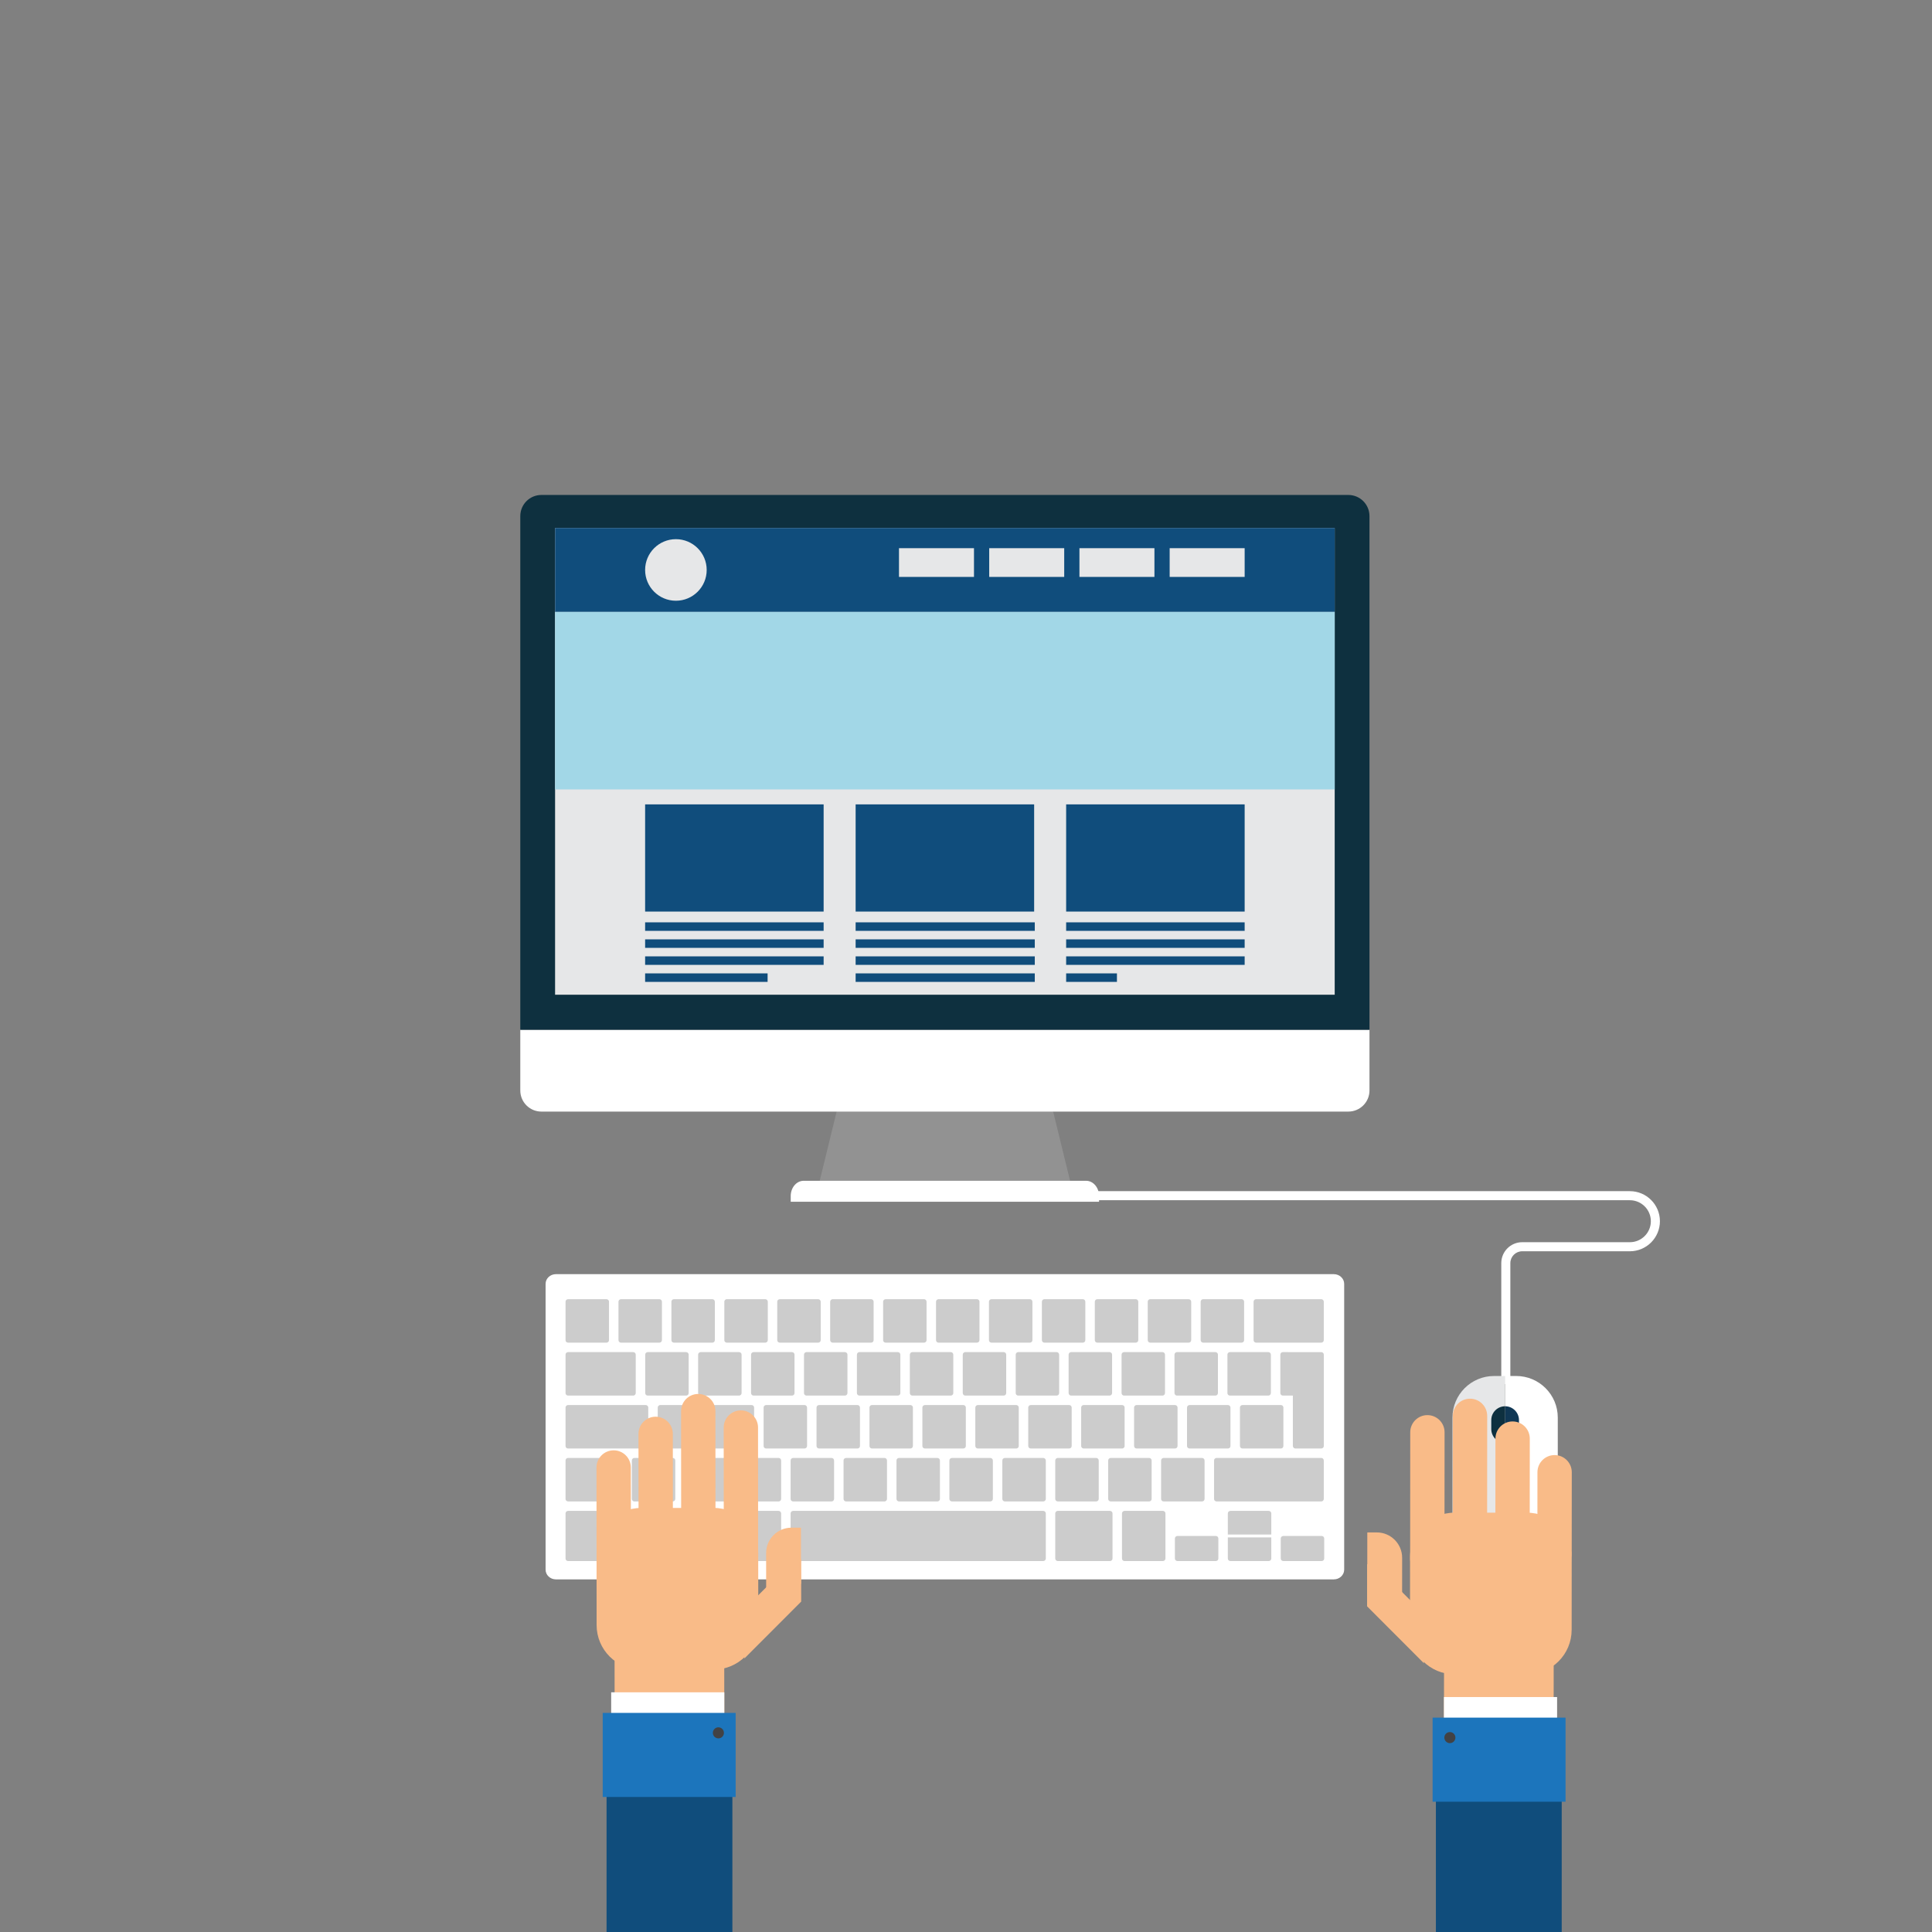 <?xml version="1.0" encoding="utf-8"?>
<!-- Generator: Adobe Illustrator 16.0.0, SVG Export Plug-In . SVG Version: 6.00 Build 0)  -->
<!DOCTYPE svg PUBLIC "-//W3C//DTD SVG 1.1//EN" "http://www.w3.org/Graphics/SVG/1.1/DTD/svg11.dtd">
<svg version="1.1" id="Objects" xmlns="http://www.w3.org/2000/svg" xmlns:xlink="http://www.w3.org/1999/xlink" x="0px" y="0px"
	 width="800px" height="800px" viewBox="0 0 800 800" enable-background="new 0 0 800 800" xml:space="preserve">
<rect x="0" y="0" width="800" height="800" fill="#808080" stroke="none"/>
<g>
	<g id="mouse_computer">
		<g>
			<path fill="#FFFFFF" d="M452.936,496.99H674.9c4.788,0,8.683,3.898,8.683,8.688c0,4.791-3.895,8.689-8.683,8.689h-44.592
				c-4.773,0-8.66,3.883-8.66,8.662c0,4.775,0,50.082,0,50.082h3.754c0,0,0-47.379,0-50.082s2.206-4.904,4.906-4.904H674.9
				c6.854,0,12.438-5.588,12.438-12.447c0-6.861-5.584-12.441-12.438-12.441l-221.965-0.004"/>
		</g>
		<g>
			<path fill="#FFFFFF" d="M627.822,569.77c9.506,0,17.218,7.713,17.218,17.213v41.307c0,9.498-7.712,17.205-17.218,17.205h-4.579
				V569.77H627.822z"/>
			<path fill="#E6E7E8" d="M618.651,569.77h4.592v75.725h-4.592c-9.5,0-17.212-7.707-17.212-17.205v-41.307
				C601.439,577.482,609.151,569.77,618.651,569.77z"/>
		</g>
		<g>
			<path fill="#103754" d="M628.979,588.037v3.701c0,3.168-2.581,5.736-5.736,5.744v-15.18
				C626.398,582.303,628.979,584.873,628.979,588.037z"/>
			<path fill="#0E303F" d="M623.243,582.303L623.243,582.303v15.18l0,0c-3.175,0-5.738-2.576-5.738-5.744v-3.701
				C617.505,584.873,620.068,582.303,623.243,582.303z"/>
		</g>
	</g>
	<g id="screen">
		<g>
			<path fill="#929292" d="M350.378,444.146c-3.717,15.197-7.434,30.393-11.148,45.592c34.684,0,69.371,0,104.061,0
				c-3.72-15.199-7.437-30.395-11.15-45.592C404.886,444.146,377.633,444.146,350.378,444.146z"/>
			<path fill="#FFFFFF" d="M449.72,488.934H332.796c-2.968,0-5.375,2.82-5.375,6.313v2.369h127.674v-2.369
				C455.096,491.754,452.685,488.934,449.72,488.934z"/>
			<path fill="#FFFFFF" d="M215.441,426.412v25.125c0,4.836,3.909,8.748,8.758,8.748h334.116c4.835,0,8.758-3.912,8.758-8.748
				v-25.125H215.441z"/>
			<path fill="#0E303F" d="M567.073,426.412V213.703c0-4.838-3.923-8.753-8.758-8.753H224.2c-4.849,0-8.758,3.915-8.758,8.753
				v212.709H567.073z"/>
			<rect x="229.847" y="218.629" fill="#E6E7E8" width="322.824" height="193.265"/>
			<g>
				<rect x="229.847" y="218.629" fill="#104D7C" width="322.824" height="34.754"/>
				<rect x="229.847" y="253.384" fill="#A2D7E7" width="322.824" height="73.5"/>
				<g>
					<g>
						<g>
							<rect x="267.131" y="333.077" fill="#104D7C" width="73.918" height="44.382"/>
							<rect x="267.131" y="381.921" fill="#104D7C" width="73.918" height="3.522"/>
							<rect x="267.131" y="388.966" fill="#104D7C" width="73.918" height="3.522"/>
							<rect x="267.131" y="396.01" fill="#104D7C" width="73.918" height="3.522"/>
							<rect x="267.131" y="403.056" fill="#104D7C" width="50.714" height="3.522"/>
						</g>
						<g>
							<rect x="354.3" y="333.077" fill="#104D7C" width="73.917" height="44.382"/>
							<rect x="354.3" y="381.921" fill="#104D7C" width="74.181" height="3.522"/>
							<rect x="354.3" y="388.966" fill="#104D7C" width="74.181" height="3.522"/>
							<rect x="354.3" y="396.01" fill="#104D7C" width="74.181" height="3.522"/>
							<rect x="354.3" y="403.056" fill="#104D7C" width="74.181" height="3.522"/>
						</g>
						<g>
							<rect x="441.469" y="333.077" fill="#104D7C" width="73.918" height="44.382"/>
							<rect x="441.469" y="381.921" fill="#104D7C" width="73.918" height="3.522"/>
							<rect x="441.469" y="388.966" fill="#104D7C" width="73.918" height="3.522"/>
							<rect x="441.469" y="396.01" fill="#104D7C" width="73.918" height="3.522"/>
							<rect x="441.469" y="403.056" fill="#104D7C" width="21.031" height="3.522"/>
						</g>
					</g>
				</g>
				<circle fill="#E6E7E8" cx="279.878" cy="236.007" r="12.747"/>
				<g>
					<rect x="484.333" y="226.99" fill="#E6E7E8" width="31.054" height="11.898"/>
					<rect x="446.973" y="226.99" fill="#E6E7E8" width="31.054" height="11.898"/>
					<rect x="409.612" y="226.99" fill="#E6E7E8" width="31.054" height="11.898"/>
					<rect x="372.252" y="226.99" fill="#E6E7E8" width="31.054" height="11.898"/>
				</g>
			</g>
		</g>
	</g>
	<g id="keyboard">
		<path fill="#FFFFFF" d="M556.597,531.609c0-2.199-1.927-4.006-4.273-4.006H230.182c-2.346,0-4.264,1.807-4.264,4.006V649.98
			c0,2.201,1.918,4.008,4.264,4.008h322.142c2.347,0,4.273-1.807,4.273-4.008V531.609z"/>
		<g>
			<path fill="#CCCCCC" d="M252.175,554.92c0,0.574-0.467,1.041-1.04,1.041h-15.917c-0.575,0-1.042-0.467-1.042-1.041v-15.912
				c0-0.576,0.466-1.041,1.042-1.041h15.917c0.573,0,1.04,0.465,1.04,1.041V554.92z"/>
			<path fill="#CCCCCC" d="M285.162,576.834c0,0.58-0.46,1.049-1.042,1.049h-15.916c-0.574,0-1.036-0.469-1.036-1.049v-15.916
				c0-0.566,0.462-1.035,1.036-1.035h15.916c0.582,0,1.042,0.469,1.042,1.035V576.834z"/>
			<path fill="#CCCCCC" d="M290.353,598.754c0,0.578-0.467,1.037-1.041,1.037h-15.918c-0.564,0-1.041-0.459-1.041-1.037v-15.92
				c0-0.563,0.476-1.033,1.041-1.033h15.918c0.573,0,1.041,0.471,1.041,1.033V598.754z"/>
			<path fill="#CCCCCC" d="M279.621,620.67c0,0.57-0.466,1.041-1.036,1.041h-15.917c-0.568,0-1.037-0.471-1.037-1.041v-15.916
				c0-0.57,0.469-1.043,1.037-1.043h15.917c0.57,0,1.036,0.473,1.036,1.043V620.67z"/>
			<path fill="#CCCCCC" d="M252.175,645.354c0,0.576-0.467,1.041-1.04,1.041h-15.917c-0.575,0-1.042-0.465-1.042-1.041v-18.686
				c0-0.563,0.466-1.039,1.042-1.039h15.917c0.573,0,1.04,0.477,1.04,1.039V645.354z"/>
			<path fill="#CCCCCC" d="M274.027,645.354c0,0.576-0.466,1.041-1.042,1.041h-15.911c-0.57,0-1.039-0.465-1.039-1.041v-18.686
				c0-0.563,0.469-1.039,1.039-1.039h15.911c0.576,0,1.042,0.477,1.042,1.039V645.354z"/>
			<path fill="#CCCCCC" d="M295.89,645.354c0,0.576-0.47,1.041-1.043,1.041H278.93c-0.572,0-1.038-0.465-1.038-1.041v-18.686
				c0-0.563,0.466-1.039,1.038-1.039h15.917c0.573,0,1.043,0.477,1.043,1.039V645.354z"/>
			<path fill="#CCCCCC" d="M482.588,645.354c0,0.576-0.476,1.041-1.046,1.041h-15.919c-0.568,0-1.035-0.465-1.035-1.041v-18.686
				c0-0.563,0.467-1.039,1.035-1.039h15.919c0.57,0,1.046,0.477,1.046,1.039V645.354z"/>
			<path fill="#CCCCCC" d="M504.496,645.354c0,0.576-0.467,1.041-1.039,1.041H487.55c-0.582,0-1.053-0.465-1.053-1.041v-8.305
				c0-0.568,0.471-1.039,1.053-1.039h15.907c0.572,0,1.039,0.471,1.039,1.039V645.354z"/>
			<path fill="#CCCCCC" d="M548.33,645.354c0,0.576-0.47,1.041-1.043,1.041h-15.912c-0.57,0-1.046-0.465-1.046-1.041v-8.305
				c0-0.568,0.476-1.039,1.046-1.039h15.912c0.573,0,1.043,0.471,1.043,1.039V645.354z"/>
			<path fill="#CCCCCC" d="M323.453,645.354c0,0.576-0.467,1.041-1.032,1.041h-21.634c-0.571,0-1.035-0.465-1.035-1.041v-18.686
				c0-0.563,0.463-1.039,1.035-1.039h21.634c0.565,0,1.032,0.477,1.032,1.039V645.354z"/>
			<path fill="#CCCCCC" d="M460.666,645.354c0,0.576-0.465,1.041-1.041,1.041h-21.626c-0.566,0-1.043-0.465-1.043-1.041v-18.686
				c0-0.563,0.477-1.039,1.043-1.039h21.626c0.576,0,1.041,0.477,1.041,1.039V645.354z"/>
			<path fill="#CCCCCC" d="M433.041,645.354c0,0.576-0.473,1.041-1.048,1.041H328.415c-0.565,0-1.044-0.465-1.044-1.041v-18.686
				c0-0.563,0.479-1.039,1.044-1.039h103.579c0.575,0,1.048,0.477,1.048,1.039V645.354z"/>
			<path fill="#CCCCCC" d="M301.537,620.67c0,0.57-0.462,1.041-1.036,1.041h-15.918c-0.563,0-1.036-0.471-1.036-1.041v-15.916
				c0-0.57,0.473-1.043,1.036-1.043h15.918c0.573,0,1.036,0.473,1.036,1.043V620.67z"/>
			<path fill="#CCCCCC" d="M323.453,620.67c0,0.57-0.467,1.041-1.032,1.041h-15.918c-0.573,0-1.04-0.471-1.04-1.041v-15.916
				c0-0.57,0.467-1.043,1.04-1.043h15.918c0.565,0,1.032,0.473,1.032,1.043V620.67z"/>
			<path fill="#CCCCCC" d="M345.372,620.67c0,0.57-0.465,1.041-1.043,1.041h-15.915c-0.565,0-1.044-0.471-1.044-1.041v-15.916
				c0-0.57,0.479-1.043,1.044-1.043h15.915c0.578,0,1.043,0.473,1.043,1.043V620.67z"/>
			<path fill="#CCCCCC" d="M367.287,620.67c0,0.57-0.47,1.041-1.036,1.041h-15.913c-0.572,0-1.045-0.471-1.045-1.041v-15.916
				c0-0.57,0.473-1.043,1.045-1.043h15.913c0.565,0,1.036,0.473,1.036,1.043V620.67z"/>
			<path fill="#CCCCCC" d="M389.204,620.67c0,0.57-0.467,1.041-1.036,1.041H372.25c-0.568,0-1.035-0.471-1.035-1.041v-15.916
				c0-0.57,0.467-1.043,1.035-1.043h15.918c0.568,0,1.036,0.473,1.036,1.043V620.67z"/>
			<path fill="#CCCCCC" d="M411.122,620.67c0,0.57-0.464,1.041-1.037,1.041h-15.917c-0.576,0-1.043-0.471-1.043-1.041v-15.916
				c0-0.57,0.467-1.043,1.043-1.043h15.917c0.573,0,1.037,0.473,1.037,1.043V620.67z"/>
			<path fill="#CCCCCC" d="M433.041,620.67c0,0.57-0.473,1.041-1.048,1.041h-15.912c-0.569,0-1.035-0.471-1.035-1.041v-15.916
				c0-0.57,0.466-1.043,1.035-1.043h15.912c0.575,0,1.048,0.473,1.048,1.043V620.67z"/>
			<path fill="#CCCCCC" d="M454.956,620.67c0,0.57-0.468,1.041-1.042,1.041h-15.915c-0.566,0-1.043-0.471-1.043-1.041v-15.916
				c0-0.57,0.477-1.043,1.043-1.043h15.915c0.574,0,1.042,0.473,1.042,1.043V620.67z"/>
			<path fill="#CCCCCC" d="M476.869,620.67c0,0.57-0.459,1.041-1.036,1.041h-15.917c-0.575,0-1.04-0.471-1.04-1.041v-15.916
				c0-0.57,0.465-1.043,1.04-1.043h15.917c0.577,0,1.036,0.473,1.036,1.043V620.67z"/>
			<path fill="#CCCCCC" d="M498.787,620.67c0,0.57-0.47,1.041-1.041,1.041h-15.912c-0.573,0-1.044-0.471-1.044-1.041v-15.916
				c0-0.57,0.471-1.043,1.044-1.043h15.912c0.571,0,1.041,0.473,1.041,1.043V620.67z"/>
			<path fill="#CCCCCC" d="M548.153,620.67c0,0.57-0.467,1.041-1.039,1.041h-43.367c-0.571,0-1.04-0.471-1.04-1.041v-15.916
				c0-0.57,0.469-1.043,1.04-1.043h43.367c0.572,0,1.039,0.473,1.039,1.043V620.67z"/>
			<path fill="#CCCCCC" d="M312.263,598.754c0,0.578-0.457,1.037-1.03,1.037h-15.926c-0.565,0-1.032-0.459-1.032-1.037v-15.92
				c0-0.563,0.467-1.033,1.032-1.033h15.926c0.573,0,1.03,0.471,1.03,1.033V598.754z"/>
			<path fill="#CCCCCC" d="M334.184,598.754c0,0.578-0.468,1.037-1.041,1.037h-15.918c-0.568,0-1.031-0.459-1.031-1.037v-15.92
				c0-0.563,0.462-1.033,1.031-1.033h15.918c0.573,0,1.041,0.471,1.041,1.033V598.754z"/>
			<path fill="#CCCCCC" d="M356.095,598.754c0,0.578-0.457,1.037-1.032,1.037h-15.92c-0.572,0-1.036-0.459-1.036-1.037v-15.92
				c0-0.563,0.464-1.033,1.036-1.033h15.92c0.575,0,1.032,0.471,1.032,1.033V598.754z"/>
			<path fill="#CCCCCC" d="M378.016,598.754c0,0.578-0.469,1.037-1.035,1.037h-15.925c-0.567,0-1.032-0.459-1.032-1.037v-15.92
				c0-0.563,0.465-1.033,1.032-1.033h15.925c0.566,0,1.035,0.471,1.035,1.033V598.754z"/>
			<path fill="#CCCCCC" d="M399.933,598.754c0,0.578-0.471,1.037-1.039,1.037h-15.917c-0.564,0-1.043-0.459-1.043-1.037v-15.92
				c0-0.563,0.479-1.033,1.043-1.033h15.917c0.568,0,1.039,0.471,1.039,1.033V598.754z"/>
			<path fill="#CCCCCC" d="M421.847,598.754c0,0.578-0.467,1.037-1.038,1.037h-15.913c-0.573,0-1.039-0.459-1.039-1.037v-15.92
				c0-0.563,0.466-1.033,1.039-1.033h15.913c0.571,0,1.038,0.471,1.038,1.033V598.754z"/>
			<path fill="#CCCCCC" d="M443.761,598.754c0,0.578-0.461,1.037-1.036,1.037h-15.917c-0.571,0-1.035-0.459-1.035-1.037v-15.92
				c0-0.563,0.464-1.033,1.035-1.033h15.917c0.575,0,1.036,0.471,1.036,1.033V598.754z"/>
			<path fill="#CCCCCC" d="M465.682,598.754c0,0.578-0.471,1.037-1.037,1.037h-15.919c-0.57,0-1.037-0.459-1.037-1.037v-15.92
				c0-0.563,0.467-1.033,1.037-1.033h15.919c0.566,0,1.037,0.471,1.037,1.033V598.754z"/>
			<path fill="#CCCCCC" d="M487.6,598.754c0,0.578-0.468,1.037-1.038,1.037h-15.923c-0.573,0-1.036-0.459-1.036-1.037v-15.92
				c0-0.563,0.463-1.033,1.036-1.033h15.923c0.57,0,1.038,0.471,1.038,1.033V598.754z"/>
			<path fill="#CCCCCC" d="M509.511,598.754c0,0.578-0.466,1.037-1.036,1.037h-15.912c-0.577,0-1.044-0.459-1.044-1.037v-15.92
				c0-0.563,0.467-1.033,1.044-1.033h15.912c0.57,0,1.036,0.471,1.036,1.033V598.754z"/>
			<path fill="#CCCCCC" d="M531.428,598.754c0,0.578-0.467,1.037-1.035,1.037h-15.924c-0.569,0-1.03-0.459-1.03-1.037v-15.92
				c0-0.563,0.461-1.033,1.03-1.033h15.924c0.568,0,1.035,0.471,1.035,1.033V598.754z"/>
			<path fill="#CCCCCC" d="M307.078,576.834c0,0.58-0.467,1.049-1.042,1.049H290.12c-0.57,0-1.042-0.469-1.042-1.049v-15.916
				c0-0.566,0.472-1.035,1.042-1.035h15.916c0.575,0,1.042,0.469,1.042,1.035V576.834z"/>
			<path fill="#CCCCCC" d="M328.994,576.834c0,0.58-0.467,1.049-1.042,1.049h-15.917c-0.569,0-1.035-0.469-1.035-1.049v-15.916
				c0-0.566,0.466-1.035,1.035-1.035h15.917c0.575,0,1.042,0.469,1.042,1.035V576.834z"/>
			<path fill="#CCCCCC" d="M350.909,576.834c0,0.58-0.466,1.049-1.041,1.049h-15.917c-0.565,0-1.031-0.469-1.031-1.049v-15.916
				c0-0.566,0.465-1.035,1.031-1.035h15.917c0.575,0,1.041,0.469,1.041,1.035V576.834z"/>
			<path fill="#CCCCCC" d="M372.82,576.834c0,0.58-0.467,1.049-1.033,1.049H355.87c-0.573,0-1.04-0.469-1.04-1.049v-15.916
				c0-0.566,0.467-1.035,1.04-1.035h15.917c0.566,0,1.033,0.469,1.033,1.035V576.834z"/>
			<path fill="#CCCCCC" d="M394.74,576.834c0,0.58-0.464,1.049-1.042,1.049h-15.915c-0.57,0-1.034-0.469-1.034-1.049v-15.916
				c0-0.566,0.464-1.035,1.034-1.035h15.915c0.577,0,1.042,0.469,1.042,1.035V576.834z"/>
			<path fill="#CCCCCC" d="M416.652,576.834c0,0.58-0.46,1.049-1.033,1.049H399.7c-0.573,0-1.04-0.469-1.04-1.049v-15.916
				c0-0.566,0.467-1.035,1.04-1.035h15.919c0.573,0,1.033,0.469,1.033,1.035V576.834z"/>
			<path fill="#CCCCCC" d="M438.57,576.834c0,0.58-0.46,1.049-1.035,1.049h-15.922c-0.565,0-1.032-0.469-1.032-1.049v-15.916
				c0-0.566,0.467-1.035,1.032-1.035h15.922c0.575,0,1.035,0.469,1.035,1.035V576.834z"/>
			<path fill="#CCCCCC" d="M460.492,576.834c0,0.58-0.467,1.049-1.044,1.049h-15.917c-0.571,0-1.037-0.469-1.037-1.049v-15.916
				c0-0.566,0.466-1.035,1.037-1.035h15.917c0.577,0,1.044,0.469,1.044,1.035V576.834z"/>
			<path fill="#CCCCCC" d="M482.402,576.834c0,0.58-0.467,1.049-1.031,1.049h-15.919c-0.574,0-1.037-0.469-1.037-1.049v-15.916
				c0-0.566,0.463-1.035,1.037-1.035h15.919c0.564,0,1.031,0.469,1.031,1.035V576.834z"/>
			<path fill="#CCCCCC" d="M504.323,576.834c0,0.58-0.467,1.049-1.044,1.049h-15.916c-0.563,0-1.035-0.469-1.035-1.049v-15.916
				c0-0.566,0.473-1.035,1.035-1.035h15.916c0.577,0,1.044,0.469,1.044,1.035V576.834z"/>
			<path fill="#CCCCCC" d="M526.236,576.834c0,0.58-0.466,1.049-1.034,1.049h-15.918c-0.574,0-1.04-0.469-1.04-1.049v-15.916
				c0-0.566,0.466-1.035,1.04-1.035h15.918c0.568,0,1.034,0.469,1.034,1.035V576.834z"/>
			<path fill="#CCCCCC" d="M263.246,576.834c0,0.58-0.466,1.049-1.041,1.049h-26.988c-0.575,0-1.042-0.469-1.042-1.049v-15.916
				c0-0.566,0.466-1.035,1.042-1.035h26.988c0.575,0,1.041,0.469,1.041,1.035V576.834z"/>
			<path fill="#CCCCCC" d="M548.153,554.92c0,0.574-0.467,1.041-1.039,1.041h-26.991c-0.563,0-1.036-0.467-1.036-1.041v-15.912
				c0-0.576,0.473-1.041,1.036-1.041h26.991c0.572,0,1.039,0.465,1.039,1.041V554.92z"/>
			<path fill="#CCCCCC" d="M268.432,598.754c0,0.578-0.461,1.037-1.04,1.037h-32.174c-0.575,0-1.042-0.459-1.042-1.037v-15.92
				c0-0.563,0.466-1.033,1.042-1.033h32.174c0.579,0,1.04,0.471,1.04,1.033V598.754z"/>
			<path fill="#CCCCCC" d="M257.711,620.67c0,0.57-0.467,1.041-1.041,1.041h-21.452c-0.575,0-1.042-0.471-1.042-1.041v-15.916
				c0-0.57,0.466-1.043,1.042-1.043h21.452c0.574,0,1.041,0.473,1.041,1.043V620.67z"/>
			<path fill="#CCCCCC" d="M274.087,554.92c0,0.574-0.463,1.041-1.043,1.041h-15.907c-0.573,0-1.041-0.467-1.041-1.041v-15.912
				c0-0.576,0.468-1.041,1.041-1.041h15.907c0.58,0,1.043,0.465,1.043,1.041V554.92z"/>
			<path fill="#CCCCCC" d="M296.005,554.92c0,0.574-0.466,1.041-1.039,1.041h-15.919c-0.567,0-1.032-0.467-1.032-1.041v-15.912
				c0-0.576,0.465-1.041,1.032-1.041h15.919c0.573,0,1.039,0.465,1.039,1.041V554.92z"/>
			<path fill="#CCCCCC" d="M317.929,554.92c0,0.574-0.478,1.041-1.05,1.041h-15.917c-0.57,0-1.036-0.467-1.036-1.041v-15.912
				c0-0.576,0.465-1.041,1.036-1.041h15.917c0.572,0,1.05,0.465,1.05,1.041V554.92z"/>
			<path fill="#CCCCCC" d="M339.838,554.92c0,0.574-0.469,1.041-1.042,1.041h-15.917c-0.569,0-1.041-0.467-1.041-1.041v-15.912
				c0-0.576,0.471-1.041,1.041-1.041h15.917c0.574,0,1.042,0.465,1.042,1.041V554.92z"/>
			<path fill="#CCCCCC" d="M361.746,554.92c0,0.574-0.458,1.041-1.034,1.041h-15.917c-0.57,0-1.037-0.467-1.037-1.041v-15.912
				c0-0.576,0.467-1.041,1.037-1.041h15.917c0.576,0,1.034,0.465,1.034,1.041V554.92z"/>
			<path fill="#CCCCCC" d="M383.669,554.92c0,0.574-0.468,1.041-1.041,1.041h-15.907c-0.577,0-1.042-0.467-1.042-1.041v-15.912
				c0-0.576,0.466-1.041,1.042-1.041h15.907c0.573,0,1.041,0.465,1.041,1.041V554.92z"/>
			<path fill="#CCCCCC" d="M405.578,554.92c0,0.574-0.456,1.041-1.033,1.041h-15.913c-0.577,0-1.043-0.467-1.043-1.041v-15.912
				c0-0.576,0.466-1.041,1.043-1.041h15.913c0.577,0,1.033,0.465,1.033,1.041V554.92z"/>
			<path fill="#CCCCCC" d="M427.499,554.92c0,0.574-0.466,1.041-1.044,1.041h-15.916c-0.572,0-1.038-0.467-1.038-1.041v-15.912
				c0-0.576,0.466-1.041,1.038-1.041h15.916c0.578,0,1.044,0.465,1.044,1.041V554.92z"/>
			<path fill="#CCCCCC" d="M449.41,554.92c0,0.574-0.46,1.041-1.031,1.041h-15.915c-0.578,0-1.043-0.467-1.043-1.041v-15.912
				c0-0.576,0.465-1.041,1.043-1.041h15.915c0.571,0,1.031,0.465,1.031,1.041V554.92z"/>
			<path fill="#CCCCCC" d="M471.334,554.92c0,0.574-0.471,1.041-1.036,1.041h-15.923c-0.567,0-1.034-0.467-1.034-1.041v-15.912
				c0-0.576,0.467-1.041,1.034-1.041h15.923c0.565,0,1.036,0.465,1.036,1.041V554.92z"/>
			<path fill="#CCCCCC" d="M493.25,554.92c0,0.574-0.466,1.041-1.04,1.041h-15.916c-0.576,0-1.044-0.467-1.044-1.041v-15.912
				c0-0.576,0.468-1.041,1.044-1.041h15.916c0.574,0,1.04,0.465,1.04,1.041V554.92z"/>
			<path fill="#CCCCCC" d="M515.161,554.92c0,0.574-0.462,1.041-1.032,1.041h-15.926c-0.566,0-1.032-0.467-1.032-1.041v-15.912
				c0-0.576,0.466-1.041,1.032-1.041h15.926c0.57,0,1.032,0.465,1.032,1.041V554.92z"/>
			<g>
				<path fill="#CCCCCC" d="M508.419,636.6v8.754c0,0.27,0.102,0.541,0.301,0.734c0.205,0.205,0.475,0.307,0.737,0.307h15.919
					c0.264,0,0.525-0.102,0.733-0.307c0.203-0.193,0.305-0.465,0.305-0.734V636.6H508.419z"/>
				<path fill="#CCCCCC" d="M526.414,635.424v-8.756c0-0.26-0.102-0.529-0.305-0.729c-0.208-0.205-0.47-0.311-0.733-0.311h-15.919
					c-0.263,0-0.532,0.105-0.737,0.311c-0.199,0.199-0.301,0.469-0.301,0.729v8.756H526.414z"/>
			</g>
			<path fill="#CCCCCC" d="M531.194,559.883c-0.262,0-0.525,0.096-0.73,0.305c-0.202,0.201-0.298,0.463-0.298,0.73v15.916
				c0,0.268,0.096,0.535,0.298,0.742c0.205,0.197,0.469,0.307,0.73,0.307h4.156v20.871c0,0.27,0.105,0.537,0.307,0.734
				c0.203,0.205,0.466,0.303,0.734,0.303h10.723c0.269,0,0.531-0.098,0.737-0.303c0.205-0.197,0.307-0.465,0.307-0.734v-37.836
				c0-0.268-0.102-0.529-0.307-0.73c-0.206-0.209-0.469-0.305-0.737-0.305H531.194z"/>
		</g>
	</g>
	<g id="hand_1_">
		<g>
			<path fill="#F9BB88" d="M289.122,577.206c-3.922,0.003-7.104,3.188-7.102,7.114l0.037,52.347
				c0.001,3.925,3.187,7.104,7.112,7.103l0,0c3.927-0.004,7.107-3.187,7.104-7.112l-0.032-52.346
				C296.238,580.385,293.051,577.204,289.122,577.206L289.122,577.206z"/>
			<path fill="#F9BB88" d="M313.981,672.854c0.007,10.199-8.254,18.473-18.452,18.48l-30.005,0.021
				c-10.2,0.007-18.476-8.255-18.48-18.455l-0.024-30.005c-0.007-10.198,8.255-18.474,18.454-18.483l30.007-0.018
				c10.203-0.007,18.472,8.254,18.479,18.454L313.981,672.854z"/>
			<path fill="#F9BB88" d="M254.101,600.553c-3.926,0.003-7.107,3.188-7.106,7.112l0.024,33.528
				c0.001,3.925,3.189,7.105,7.114,7.104l0,0c3.926-0.003,7.104-3.188,7.103-7.113l-0.024-33.529
				C261.21,603.73,258.026,600.549,254.101,600.553L254.101,600.553z"/>
			<path fill="#F9BB88" d="M271.487,586.627c-3.926,0.003-7.108,3.191-7.104,7.117l0.036,52.344
				c0.003,3.927,3.189,7.108,7.115,7.105l0,0c3.925-0.002,7.108-3.19,7.105-7.115l-0.039-52.343
				C278.597,589.809,275.413,586.623,271.487,586.627L271.487,586.627z"/>
			<path fill="#F9BB88" d="M306.771,584.009c-3.926,0.003-7.11,3.188-7.105,7.114l0.038,52.346c0.002,3.925,3.189,7.105,7.113,7.104
				l0,0c3.927-0.003,7.109-3.19,7.106-7.114l-0.037-52.348C313.884,587.188,310.696,584.004,306.771,584.009L306.771,584.009z"/>
			<path fill="#F9BB88" d="M254.519,735.595l-0.047-68.269c-0.005-6.919,5.598-12.531,12.518-12.535l20.354-0.015
				c6.921-0.008,12.532,5.6,12.536,12.52l0.047,68.267L254.519,735.595z"/>
			<path fill="#F9BB88" d="M317.258,670.205l-0.02-27.119c-0.003-5.797,4.69-10.501,10.489-10.506l3.498-0.001
				c0.148-0.001,0.291,0.017,0.438,0.022l0.017,23.161L317.258,670.205z"/>
			<path fill="#F9BB88" d="M308.217,666.328l17.606-17.629c1.665-1.668,3.753-2.646,5.918-2.961l0.013,17.447l-23.523,23.554
				L308.217,666.328z"/>
		</g>
		<rect x="253.072" y="700.748" fill="#FFFFFF" width="46.855" height="23.366"/>
		<rect x="251.163" y="732.964" fill="#104D7C" width="52.099" height="67.036"/>
		<rect x="249.574" y="709.272" fill="#1C75BC" width="55.047" height="34.822"/>
		<circle fill="#424244" cx="297.469" cy="717.54" r="2.293"/>
	</g>
	<g id="hand">
		<g>
			<path fill="#F9BB88" d="M608.713,579.168c3.923,0.004,7.104,3.188,7.103,7.114l-0.037,52.347
				c-0.002,3.926-3.187,7.104-7.113,7.103l0,0c-3.927-0.003-7.106-3.187-7.104-7.112l0.031-52.346
				C601.597,582.347,604.783,579.167,608.713,579.168L608.713,579.168z"/>
			<path fill="#F9BB88" d="M583.853,674.816c-0.006,10.2,8.254,18.473,18.453,18.48l30.005,0.021
				c10.2,0.007,18.476-8.254,18.479-18.455l0.024-30.005c0.008-10.197-8.254-18.473-18.455-18.482l-30.006-0.018
				c-10.204-0.007-18.473,8.254-18.48,18.453L583.853,674.816z"/>
			<path fill="#F9BB88" d="M643.734,602.515c3.926,0.003,7.106,3.188,7.105,7.113l-0.024,33.528
				c-0.001,3.924-3.188,7.105-7.115,7.103l0,0c-3.926-0.002-7.104-3.188-7.102-7.112l0.024-33.529
				C636.625,605.692,639.809,602.512,643.734,602.515L643.734,602.515z"/>
			<path fill="#F9BB88" d="M626.348,588.589c3.927,0.003,7.108,3.191,7.104,7.117l-0.036,52.345
				c-0.004,3.926-3.189,7.107-7.115,7.104l0,0c-3.926-0.002-7.107-3.189-7.105-7.115l0.038-52.343
				C619.236,591.771,622.422,588.586,626.348,588.589L626.348,588.589z"/>
			<path fill="#F9BB88" d="M591.063,585.972c3.926,0.002,7.109,3.188,7.105,7.114l-0.038,52.346
				c-0.002,3.924-3.189,7.105-7.113,7.104l0,0c-3.927-0.003-7.109-3.19-7.105-7.114l0.036-52.349
				C583.95,589.149,587.139,585.967,591.063,585.972L591.063,585.972z"/>
			<path fill="#F9BB88" d="M643.315,737.557l0.048-68.268c0.004-6.919-5.599-12.531-12.519-12.536l-20.354-0.015
				c-6.922-0.008-12.531,5.6-12.536,12.52l-0.048,68.268L643.315,737.557z"/>
			<path fill="#F9BB88" d="M580.576,672.167l0.02-27.119c0.003-5.797-4.691-10.5-10.489-10.506l-3.497-0.001
				c-0.149-0.001-0.292,0.017-0.438,0.023l-0.018,23.161L580.576,672.167z"/>
			<path fill="#F9BB88" d="M589.618,668.29l-17.607-17.629c-1.665-1.668-3.752-2.646-5.918-2.961l-0.013,17.447l23.523,23.555
				L589.618,668.29z"/>
		</g>
		<rect x="597.906" y="702.71" fill="#FFFFFF" width="46.855" height="23.367"/>
		<rect x="594.572" y="734.926" fill="#104D7C" width="52.099" height="65.074"/>
		<rect x="593.214" y="711.234" fill="#1C75BC" width="55.047" height="34.822"/>
		<circle fill="#424244" cx="600.366" cy="719.503" r="2.293"/>
	</g>
</g>
</svg>
